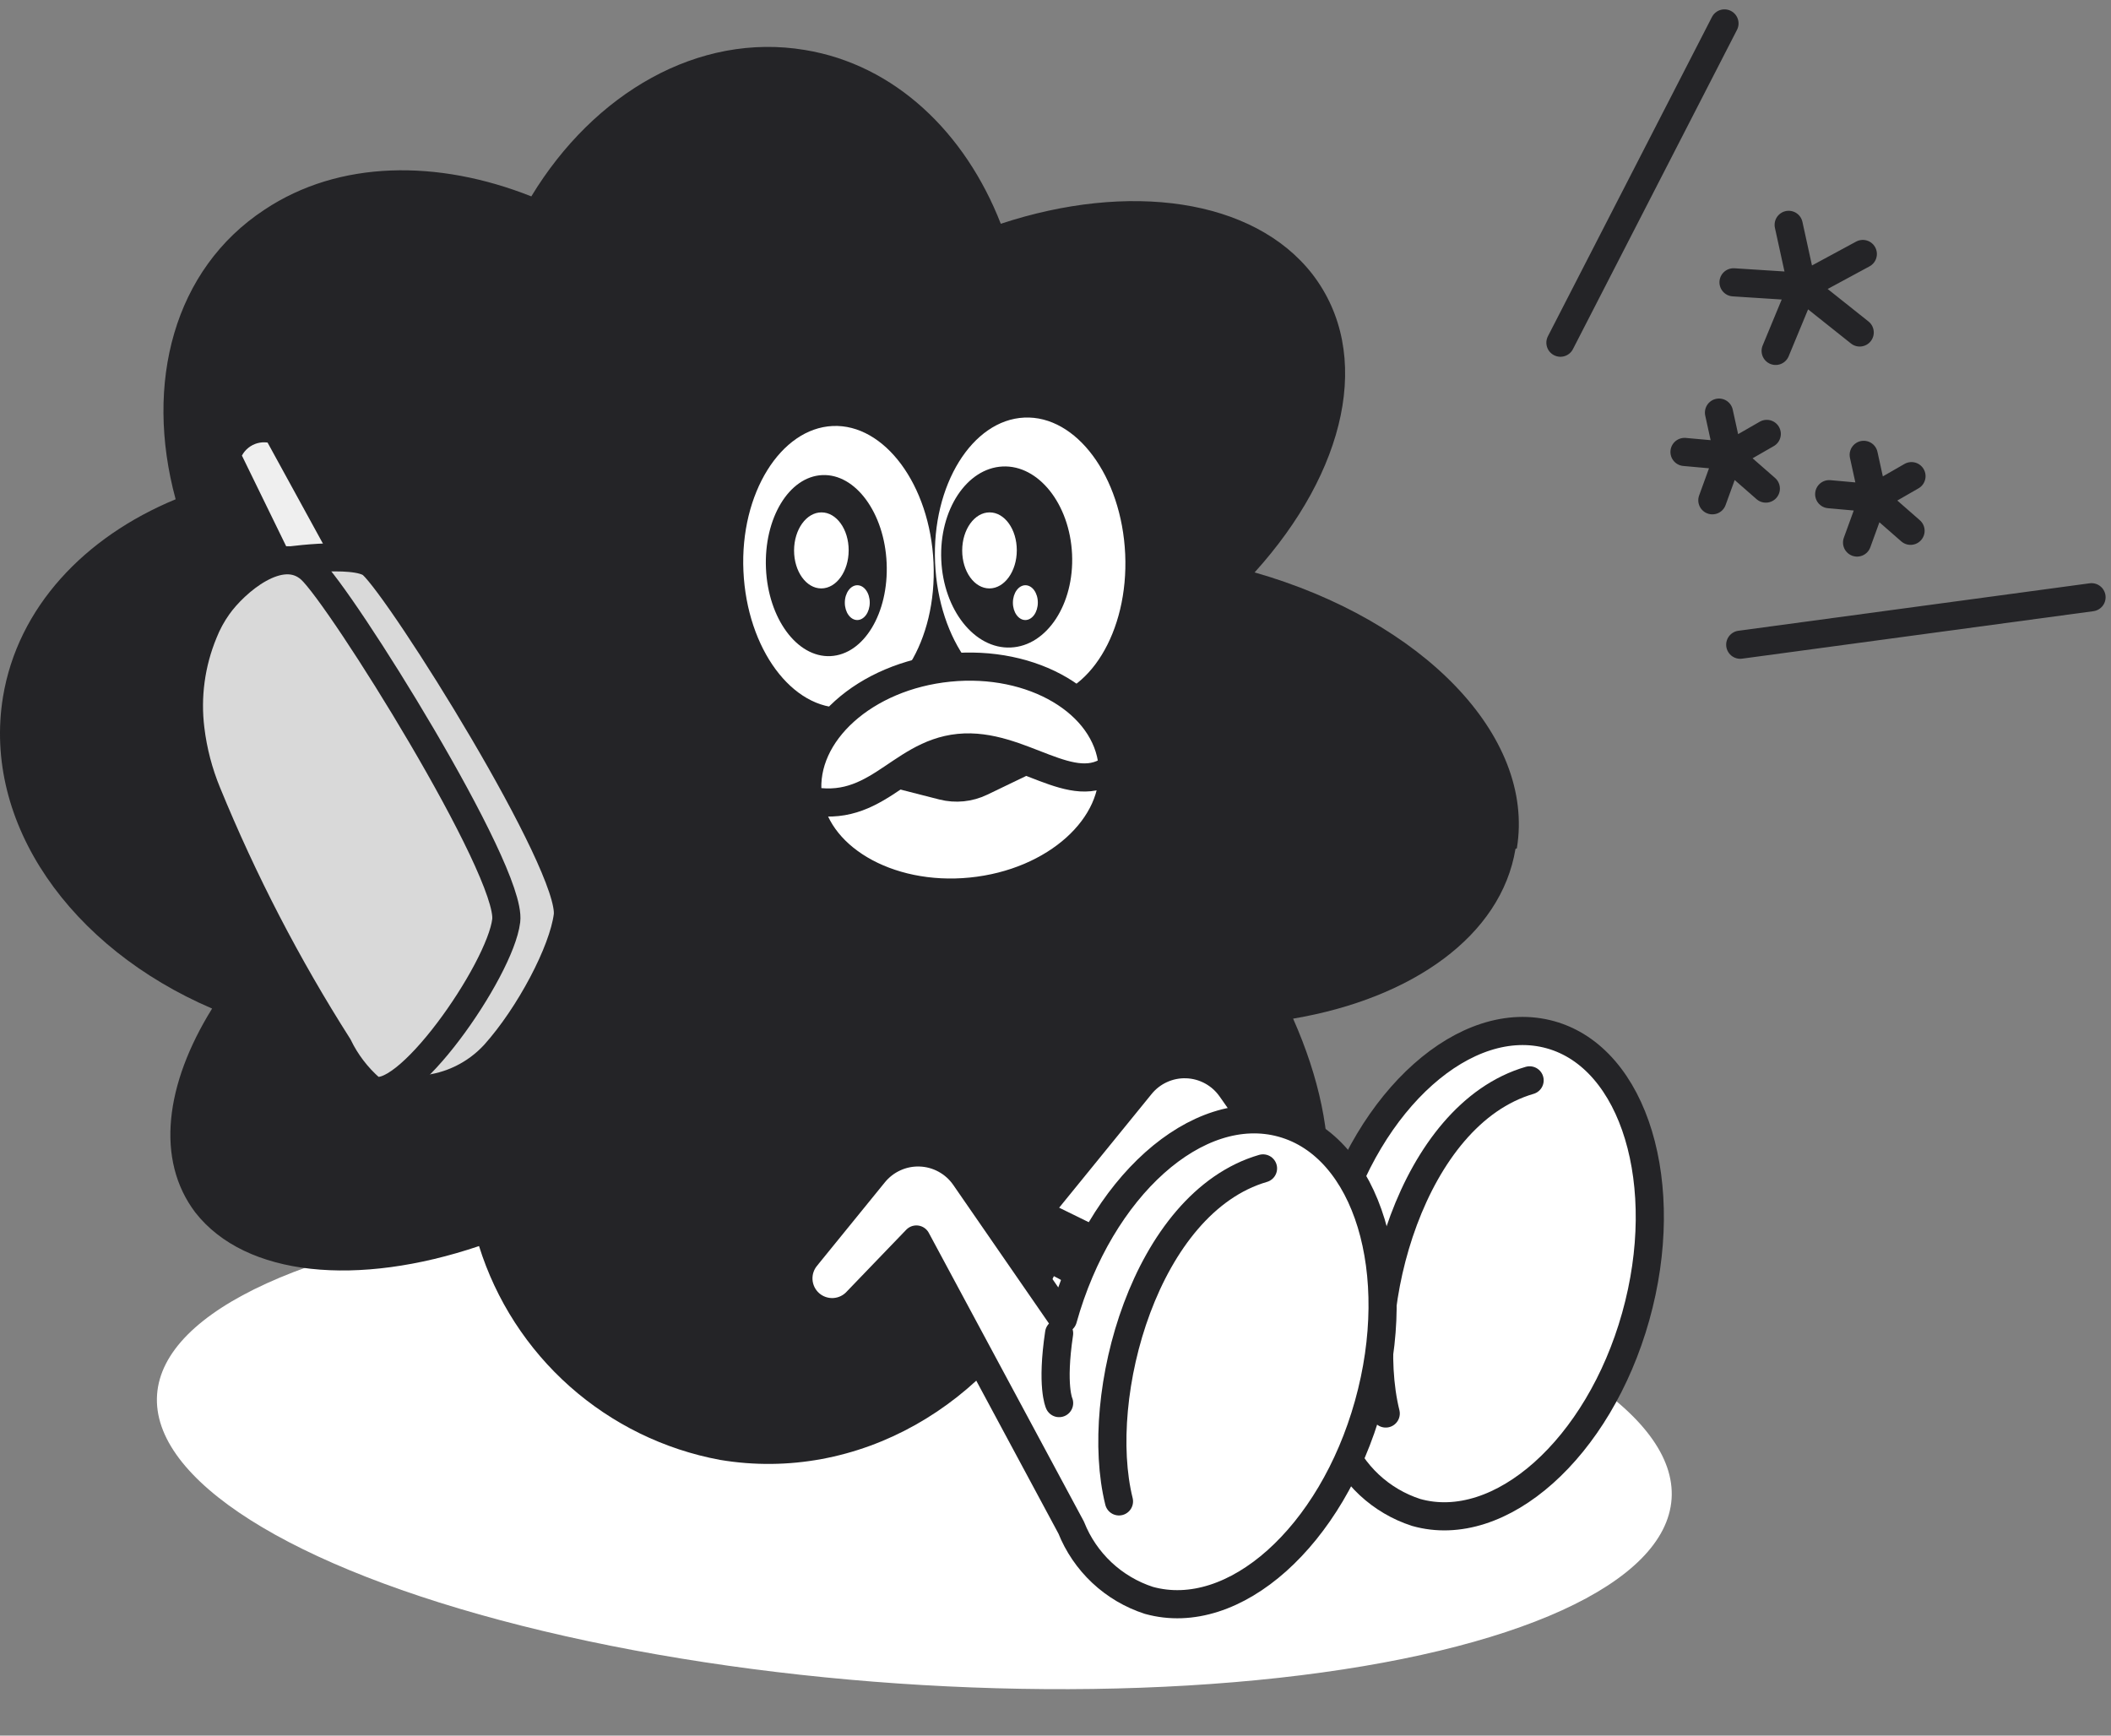 <svg width="90" height="74" viewBox="0 0 90 74" fill="none" xmlns="http://www.w3.org/2000/svg">
<rect x="0" y="0" width="90" height="74" fill="#808080" stroke="none"/>
<ellipse cx="38.981" cy="61.687" rx="32.361" ry="10.114" transform="rotate(3.938 38.981 61.687)" fill="white"/>
<path fill-rule="evenodd" clip-rule="evenodd" d="M64.669 36.172C65.464 31.356 60.605 26.44 53.489 24.405C57.38 20.105 58.563 15.088 55.954 11.691C53.432 8.452 48.114 7.743 42.668 9.541C41.148 5.643 38.146 2.762 34.319 2.131C29.775 1.372 25.325 3.966 22.652 8.373C18.66 6.79 14.454 6.825 11.279 8.939C7.416 11.476 6.141 16.328 7.488 21.287C3.589 22.9 0.759 25.902 0.128 29.708C-0.754 35.09 2.995 40.407 9.043 43.001C7.036 46.233 6.628 49.451 8.326 51.694C10.476 54.446 15.271 54.869 20.423 53.127C21.145 55.437 22.482 57.506 24.291 59.112C26.101 60.718 28.314 61.801 30.693 62.243C36.584 63.232 42.259 59.9 44.932 54.41C48.394 56.288 51.819 56.703 54.112 55.191C57.13 53.206 57.373 48.477 55.13 43.431C60.211 42.571 64.002 39.898 64.611 36.193L64.669 36.172Z" fill="#242427"/>
<path d="M44.173 29.807C46.423 29.707 48.121 26.941 47.971 23.623C47.82 20.305 45.886 17.703 43.671 17.804C41.457 17.904 39.722 20.67 39.866 23.988C40.009 27.306 41.922 29.908 44.173 29.807Z" fill="white"/>
<path d="M36.002 30.174C38.245 30.073 39.95 27.307 39.8 23.989C39.649 20.671 37.707 18.063 35.5 18.163C33.293 18.263 31.544 21.029 31.695 24.348C31.845 27.666 33.78 30.274 36.002 30.174Z" fill="white"/>
<path d="M43.09 27.607C44.631 27.543 45.806 25.758 45.706 23.623C45.605 21.487 44.272 19.817 42.746 19.889C41.219 19.961 40.037 21.738 40.13 23.873C40.223 26.009 41.556 27.679 43.09 27.607Z" fill="#242427"/>
<path d="M35.401 27.974C36.834 27.909 37.895 26.132 37.801 24.004C37.708 21.875 36.476 20.191 35.057 20.256C33.638 20.32 32.563 22.098 32.656 24.233C32.749 26.369 33.982 28.038 35.401 27.974Z" fill="#242427"/>
<path d="M35.015 25.088C35.658 25.087 36.181 24.36 36.182 23.465C36.184 22.569 35.664 21.844 35.021 21.846C34.379 21.847 33.856 22.573 33.854 23.469C33.853 24.364 34.373 25.089 35.015 25.088Z" fill="white"/>
<path d="M36.548 26.436C36.842 26.435 37.08 26.102 37.081 25.693C37.082 25.283 36.844 24.952 36.551 24.952C36.258 24.953 36.019 25.285 36.018 25.695C36.017 26.104 36.255 26.436 36.548 26.436Z" fill="white"/>
<path d="M42.183 25.088C42.826 25.087 43.349 24.36 43.35 23.465C43.352 22.569 42.832 21.844 42.189 21.846C41.547 21.847 41.024 22.573 41.022 23.469C41.021 24.364 41.54 25.089 42.183 25.088Z" fill="white"/>
<path d="M43.714 26.436C44.008 26.435 44.246 26.102 44.247 25.693C44.248 25.283 44.011 24.952 43.717 24.952C43.423 24.953 43.185 25.285 43.184 25.695C43.183 26.104 43.421 26.436 43.714 26.436Z" fill="white"/>
<path d="M41.406 38.012C37.823 38.37 34.691 36.514 34.433 33.884C34.175 31.254 36.877 28.825 40.46 28.466C44.043 28.108 47.175 29.964 47.433 32.594C47.691 35.224 44.996 37.654 41.406 38.012Z" fill="white" stroke="#242427" stroke-width="1.2" stroke-miterlimit="10"/>
<path d="M47.469 32.704C45.742 34.137 43.52 31.622 40.883 31.887C38.246 32.152 37.3 34.94 34.103 34.037" stroke="#242427" stroke-width="1.2"/>
<path d="M41.829 33.342L43.57 32.504L38.324 33.027L40.202 33.507C40.747 33.644 41.322 33.586 41.829 33.342Z" fill="#242427" stroke="#242427" stroke-width="1.2" stroke-linecap="round" stroke-linejoin="round"/>
<path d="M47.205 52.496L50.466 49.099L57.066 61.389C57.356 62.117 57.803 62.772 58.375 63.307C58.948 63.842 59.631 64.244 60.377 64.485C63.96 65.496 68.159 61.755 69.736 56.136C71.313 50.518 69.686 45.114 66.103 44.118C62.52 43.122 58.32 46.849 56.743 52.46L52.487 46.404C52.272 46.097 51.988 45.844 51.659 45.665C51.329 45.486 50.962 45.386 50.587 45.374C50.213 45.361 49.84 45.436 49.499 45.593C49.158 45.749 48.859 45.983 48.624 46.275L44.603 51.22" fill="white"/>
<path d="M47.205 52.496L50.466 49.099L57.066 61.389C57.356 62.117 57.803 62.772 58.375 63.307C58.948 63.842 59.631 64.244 60.377 64.485C63.96 65.496 68.159 61.755 69.736 56.136C71.313 50.518 69.686 45.114 66.103 44.118C62.52 43.122 58.32 46.849 56.743 52.46L52.487 46.404C52.272 46.097 51.988 45.844 51.659 45.665C51.329 45.486 50.962 45.386 50.587 45.374C50.213 45.361 49.84 45.436 49.499 45.593C49.158 45.749 48.859 45.983 48.624 46.275L44.603 51.22" stroke="#242427" stroke-width="1.2" stroke-linecap="round" stroke-linejoin="round"/>
<path d="M59.079 60.266C57.961 55.752 60.197 47.524 65.213 46.062" stroke="#242427" stroke-width="1.2" stroke-linecap="round" stroke-linejoin="round"/>
<path d="M34.389 53.563L37.255 50.037C37.491 49.745 37.791 49.511 38.133 49.355C38.474 49.198 38.847 49.123 39.222 49.136C39.598 49.148 39.965 49.248 40.295 49.427C40.626 49.606 40.91 49.859 41.125 50.166L45.318 56.236C46.887 50.618 51.051 46.877 54.677 47.888C58.303 48.898 59.916 54.266 58.346 59.884C56.777 65.502 52.613 69.243 48.98 68.233C48.234 67.991 47.55 67.587 46.978 67.051C46.406 66.514 45.959 65.859 45.669 65.13L39.069 52.847L36.553 55.462C36.299 55.747 35.943 55.92 35.562 55.942C35.181 55.964 34.806 55.834 34.521 55.581C34.236 55.327 34.064 54.97 34.041 54.589C34.019 54.208 34.149 53.834 34.403 53.549L34.389 53.563Z" fill="white" stroke="#242427" stroke-width="1.2" stroke-linecap="round" stroke-linejoin="round"/>
<path d="M47.706 64.013C46.587 59.498 48.831 51.278 53.847 49.816" stroke="#242427" stroke-width="1.2" stroke-linecap="round" stroke-linejoin="round"/>
<path d="M45.154 59.822C45.154 59.822 44.817 59.105 45.154 56.848" stroke="#242427" stroke-width="1.2" stroke-linecap="round" stroke-linejoin="round"/>
<path fill-rule="evenodd" clip-rule="evenodd" d="M15.341 24.801L11.808 18.351C11.595 18.277 11.369 18.246 11.144 18.262C10.919 18.277 10.7 18.338 10.499 18.44C10.298 18.543 10.12 18.685 9.975 18.858C9.831 19.031 9.723 19.232 9.658 19.448L12.725 25.733L15.341 24.801Z" fill="#EFEFEF" stroke="#242427" stroke-width="1.2" stroke-linecap="round" stroke-linejoin="round"/>
<path fill-rule="evenodd" clip-rule="evenodd" d="M15.807 46.423C15.953 46.512 16.128 46.54 16.294 46.502C16.87 46.531 17.448 46.514 18.021 46.452C19.196 46.354 20.291 45.816 21.088 44.947C22.586 43.277 24.012 40.561 24.206 39.049C24.471 36.899 17.133 25.204 15.864 24.064C15.147 23.448 11.865 23.964 11.865 23.964L15.807 46.423Z" fill="#D9D9D9" stroke="#242427" stroke-width="1.2" stroke-miterlimit="10" stroke-linecap="round"/>
<path fill-rule="evenodd" clip-rule="evenodd" d="M8.117 31.098C7.943 29.697 8.136 28.275 8.676 26.97C8.834 26.569 9.041 26.189 9.292 25.838C10.009 24.828 11.965 23.122 13.241 24.269C14.516 25.415 21.84 37.125 21.582 39.254C21.325 41.382 17.189 47.323 15.806 46.42C15.225 45.913 14.752 45.294 14.416 44.6C12.235 41.176 10.364 37.564 8.826 33.807C8.469 32.94 8.23 32.029 8.117 31.098Z" fill="#D9D9D9" stroke="#242427" stroke-width="1.2" stroke-miterlimit="10" stroke-linecap="round"/>
<path d="M71.817 19.269L73.692 19.438M73.692 19.438L73.004 21.33M73.692 19.438L75.284 20.831M73.692 19.438L75.324 18.5M73.692 19.438L73.287 17.592" stroke="#242427" stroke-width="1.2" stroke-linecap="round" stroke-linejoin="round"/>
<path d="M77.986 21.07L79.862 21.239M79.862 21.239L79.174 23.131M79.862 21.239L81.454 22.631M79.862 21.239L81.494 20.301M79.862 21.239L79.457 19.393" stroke="#242427" stroke-width="1.2" stroke-linecap="round" stroke-linejoin="round"/>
<path d="M73.907 12.037L76.836 12.225M76.836 12.225L75.703 14.961M76.836 12.225L79.286 14.175M76.836 12.225L79.419 10.829M76.836 12.225L76.258 9.587" stroke="#242427" stroke-width="1.2" stroke-linecap="round" stroke-linejoin="round"/>
<path d="M66.527 14.611L73.521 0.999" stroke="#242427" stroke-width="1.2" stroke-linecap="round" stroke-linejoin="round"/>
<path d="M74.193 27.488L89.17 25.464" stroke="#242427" stroke-width="1.2" stroke-linecap="round" stroke-linejoin="round"/>
</svg>
